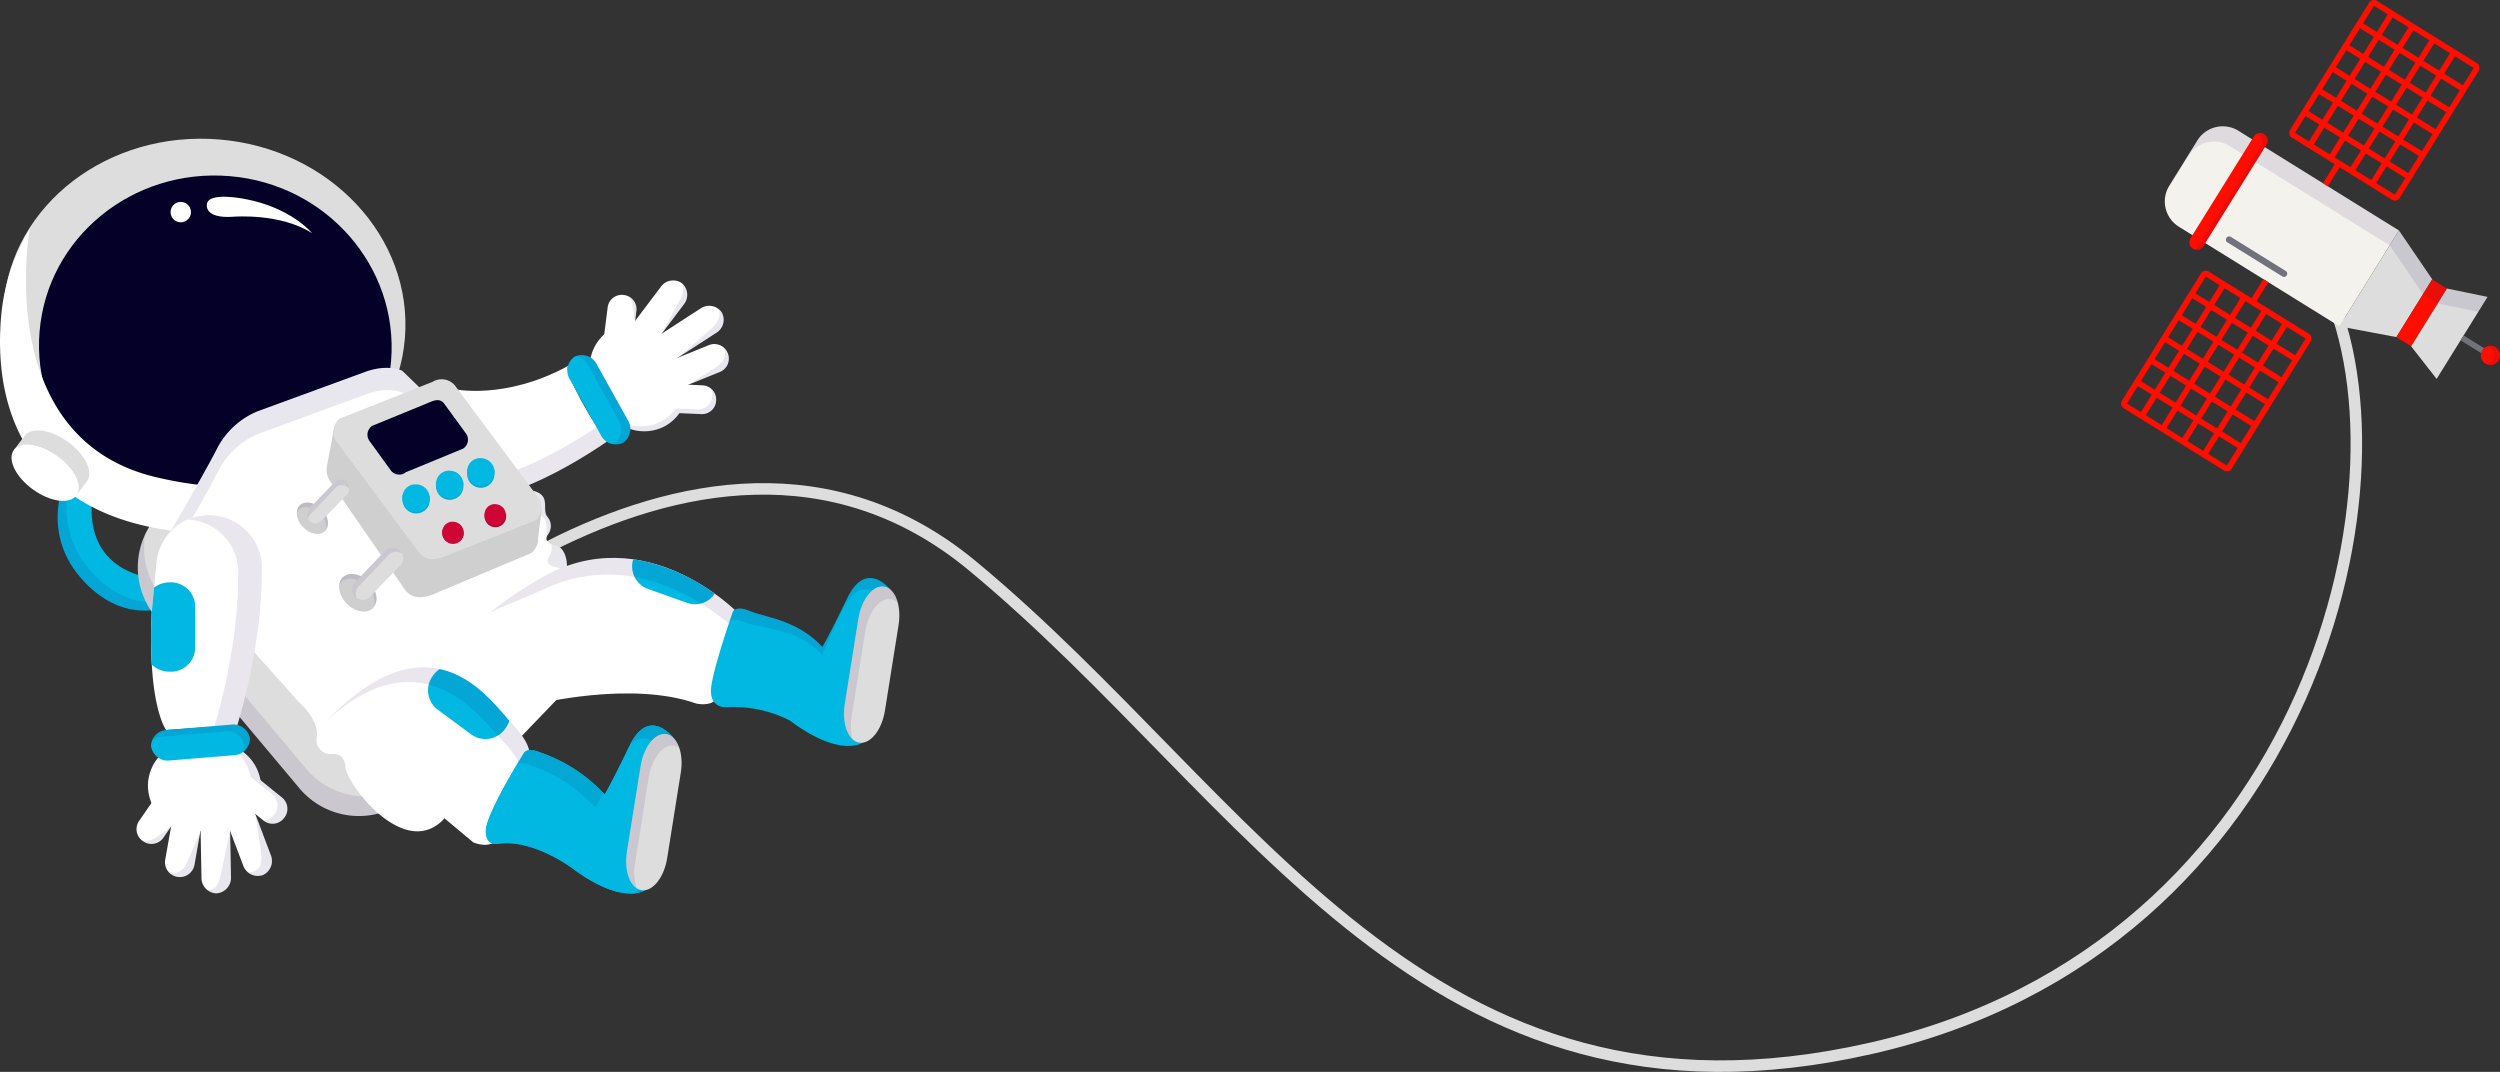 <svg xmlns="http://www.w3.org/2000/svg" viewBox="0 0 434.66 186.36"><rect x="0" y="0" width="434.66" height="186.36" fill="#333333" stroke="none"/><defs><style>.cls-1{isolation:isolate;}.cls-10,.cls-2,.cls-9{fill:none;stroke-miterlimit:10;}.cls-2{stroke:#ddd;stroke-width:2px;}.cls-3{fill:#f4f2ed;}.cls-4,.cls-8{fill:#230753;}.cls-4,.cls-7{opacity:0.1;mix-blend-mode:multiply;}.cls-5{fill:#ddd;}.cls-6{fill:#ff0e00;}.cls-9{stroke:#ff0e00;}.cls-10{stroke:#72727c;}.cls-11{fill:#72727c;}.cls-12{fill:#00b8e2;}.cls-13{fill:#040028;}.cls-14{fill:#fff;}.cls-15{fill:#cfcfcf;}.cls-16{fill:#00add4;}.cls-17{fill:#b5052f;}.cls-18{fill:#ce0636;}</style></defs><title>Asset 4</title><g class="cls-1"><g id="Layer_2" data-name="Layer 2"><g id="BACKGROUND_2" data-name="BACKGROUND 2"><path class="cls-2" d="M58.56,121.82S120.36,58,169.1,98.4s78.72,101.4,156.13,83.88S421,81.58,403.68,48.19"/><path class="cls-3" d="M417.09,40.07,389.18,22.74a5.19,5.19,0,0,0-7.13,1.67l-4.89,7.88a5.18,5.18,0,0,0,1.67,7.13l27.91,17.32Z"/><path class="cls-4" d="M380.52,27.06a5.19,5.19,0,0,1,7.13-1.67l27.83,17.28,1.61-2.6L389.18,22.74a5.19,5.19,0,0,0-7.13,1.67l-4.89,7.88a6.09,6.09,0,0,0-.42.85Z"/><polygon class="cls-5" points="411.77 48.63 411.77 48.63 406.74 56.74 416.65 58.61 419.76 53.59 419.76 53.59 422.88 48.57 417.09 40.07 411.77 48.63"/><rect class="cls-6" x="415.14" y="52.88" width="11.8" height="3.02" transform="translate(152.76 383.43) rotate(-58.17)"/><polygon class="cls-5" points="432.49 51.62 425.44 50.17 422.48 54.95 422.33 55.19 419.21 60.21 423.64 65.88 428.06 58.76 427.92 58.65 428.07 58.75 432.49 51.62"/><g class="cls-7"><polygon class="cls-8" points="410.17 51.23 410.17 51.23 415.49 42.66 421.23 51.09 423.84 52.77 423.84 52.77 430.88 54.22 432.49 51.62 425.44 50.17 425.44 50.18 422.83 48.5 417.09 40.07 411.77 48.63 411.77 48.63 406.74 56.74 406.75 56.74 410.17 51.23"/><polygon class="cls-8" points="426.32 61.25 426.46 61.34 426.46 61.34 426.32 61.25"/></g><path class="cls-6" d="M393.66,23.32a1.3,1.3,0,0,1,.42,1.8l-11,17.69a1.31,1.31,0,0,1-1.8.43h0a1.32,1.32,0,0,1-.43-1.81l11-17.69a1.3,1.3,0,0,1,1.81-.42Z"/><path class="cls-4" d="M393.66,23.32a1.29,1.29,0,0,0-1.34,0,1.14,1.14,0,0,1,.35.13,1.31,1.31,0,0,1,.43,1.8l-11,17.69a1.26,1.26,0,0,1-.48.44,1.31,1.31,0,0,0,1.46-.56l11-17.69A1.3,1.3,0,0,0,393.66,23.32Z"/><path class="cls-9" d="M401.14,58.44a.46.46,0,0,1,.2.61l-13.8,22.23a.46.46,0,0,1-.63.09L369.54,70.58a.47.47,0,0,1-.21-.61l13.8-22.22a.46.46,0,0,1,.64-.09Z"/><line class="cls-9" x1="372.39" y1="72.35" x2="386.61" y2="49.43"/><line class="cls-9" x1="376" y1="74.59" x2="390.23" y2="51.67"/><line class="cls-9" x1="379.61" y1="76.83" x2="393.84" y2="53.91"/><line class="cls-9" x1="383.22" y1="79.08" x2="397.45" y2="56.15"/><line class="cls-9" x1="371.54" y1="66.43" x2="389.75" y2="77.73"/><line class="cls-9" x1="373.9" y1="62.61" x2="392.11" y2="73.91"/><line class="cls-9" x1="376.27" y1="58.8" x2="394.48" y2="70.1"/><line class="cls-9" x1="378.64" y1="54.98" x2="396.85" y2="66.28"/><line class="cls-9" x1="381.01" y1="51.17" x2="399.22" y2="62.47"/><line class="cls-9" x1="391.63" y1="52.54" x2="393.95" y2="48.8"/><path class="cls-9" d="M416.13,34.29a.44.44,0,0,0,.63-.09L430.56,12a.46.46,0,0,0-.2-.61L413,.58a.46.46,0,0,0-.63.09L398.55,22.9a.46.46,0,0,0,.2.61Z"/><line class="cls-9" x1="415.83" y1="2.36" x2="401.6" y2="25.28"/><line class="cls-9" x1="419.44" y1="4.6" x2="405.22" y2="27.52"/><line class="cls-9" x1="423.06" y1="6.84" x2="408.83" y2="29.76"/><line class="cls-9" x1="426.67" y1="9.08" x2="412.44" y2="32"/><line class="cls-9" x1="410.15" y1="4.22" x2="428.36" y2="15.52"/><line class="cls-9" x1="407.78" y1="8.04" x2="425.99" y2="19.34"/><line class="cls-9" x1="405.41" y1="11.85" x2="423.62" y2="23.15"/><line class="cls-9" x1="403.04" y1="15.67" x2="421.25" y2="26.97"/><line class="cls-9" x1="400.68" y1="19.48" x2="418.88" y2="30.78"/><line class="cls-9" x1="406.62" y1="28.39" x2="404.3" y2="32.13"/><line class="cls-10" x1="428.07" y1="58.75" x2="433.49" y2="62.11"/><path class="cls-6" d="M433.88,60.37a1.67,1.67,0,1,1-2.29.53A1.66,1.66,0,0,1,433.88,60.37Z"/><path class="cls-4" d="M433.88,60.37a1.63,1.63,0,0,0-1.32-.19,1.38,1.38,0,0,1,.27.14,1.66,1.66,0,0,1-.43,3,1.66,1.66,0,0,0,1.48-3Z"/><path class="cls-11" d="M397.4,47.11a.55.55,0,0,1,.18.77h0a.55.55,0,0,1-.77.18l-9.54-5.92a.56.56,0,0,1-.18-.77h0a.56.56,0,0,1,.78-.18Z"/><path class="cls-12" d="M25.68,100.33S14.88,99.17,16,86.87l-4.46-4.06S6.83,92.12,14,100.43s14.74,5.16,14.74,5.16Z"/><path class="cls-4" d="M11.51,82.81l.78.71A16.27,16.27,0,0,0,15.53,99c4.82,5.62,9.86,6,12.62,5.65l.54,1s-7.62,3.15-14.74-5.16S11.51,82.81,11.51,82.81Z"/><path class="cls-5" d="M52.07,137.06a13.49,13.49,0,0,0,19,1.66L83.14,128.6a13.48,13.48,0,0,0,1.66-19l-25-29.73a13.48,13.48,0,0,0-19-1.67L28.77,88.32a13.5,13.5,0,0,0-1.66,19Z"/><path class="cls-4" d="M25.24,92.93a13.46,13.46,0,0,0,3,11l25,29.73a13.49,13.49,0,0,0,19,1.66l12.06-10.12a13.58,13.58,0,0,0,3.53-4.61,13.41,13.41,0,0,1-4.61,8L71.08,138.72a13.49,13.49,0,0,1-19-1.66l-25-29.73A13.48,13.48,0,0,1,25.24,92.93Z"/><path class="cls-5" d="M.61,53c-1.44,17.47,13,32.93,32.29,34.52S69,76.24,70.4,58.77s-13-32.93-32.28-34.52S2.05,35.54.61,53Z"/><path class="cls-13" d="M6.88,57.66C5.53,74,18.13,88.36,35,89.75S66.69,79,68,62.71,56.78,32,39.89,30.62,8.22,41.33,6.88,57.66Z"/><path class="cls-14" d="M63.51,76c-6.08,11.43-19,19.74-38,15.5C7.3,87.47-1.37,74,.18,55.21a35.08,35.08,0,0,1,5-15.41S-1.48,76.32,27.28,83C53.48,89.16,63.51,76,63.51,76Z"/><path class="cls-5" d="M13.14,86.29l2-2.64c1.16-1.61-.34-4.67-3.35-6.84s-6.38-2.63-7.54-1L2.4,78.26Z"/><path class="cls-14" d="M2.4,78.26c-1.17,1.61.33,4.68,3.34,6.85s6.39,2.63,7.55,1S13,81.45,9.94,79.28,3.56,76.65,2.4,78.26Z"/><path class="cls-14" d="M54.25,40.54s-3.56-4.43-11.69-5.95c0,0-6.38-1.32-6.59.93,0,0-.59,2.54,4.64,2.16C40.61,37.68,48.73,37,54.25,40.54Z"/><path class="cls-14" d="M106.54,57.09a7.64,7.64,0,0,0-3.11,10.34l1.81,3.43a7.63,7.63,0,0,0,10.29,3.27h0a7.64,7.64,0,0,0,3.1-10.34l-1.81-3.43a7.63,7.63,0,0,0-10.28-3.27Z"/><path class="cls-14" d="M116.26,62.84a2.52,2.52,0,0,0-1.39,3.28h0a2.51,2.51,0,0,0,3.27,1.39l7-2.83a2.5,2.5,0,0,0,1.39-3.28h0A2.51,2.51,0,0,0,123.26,60Z"/><path class="cls-14" d="M114.77,58.19a2.65,2.65,0,0,0-.94,3.62h0a2.65,2.65,0,0,0,3.68.6l7-4.53a2.65,2.65,0,0,0,.94-3.62h0a2.66,2.66,0,0,0-3.69-.6Z"/><path class="cls-14" d="M109.86,56.54a2.64,2.64,0,0,0,.35,3.72h0a2.64,2.64,0,0,0,3.67-.69l5-6.63a2.65,2.65,0,0,0-.35-3.72h0a2.63,2.63,0,0,0-3.67.7Z"/><path class="cls-14" d="M104.75,60.55A2.46,2.46,0,0,0,107,63.24h0a2.46,2.46,0,0,0,2.79-2.08l.86-7.17a2.47,2.47,0,0,0-2.2-2.7h0a2.47,2.47,0,0,0-2.79,2.09Z"/><path class="cls-14" d="M115,66.65a2.48,2.48,0,0,0-2.52,2.42h0a2.46,2.46,0,0,0,2.29,2.61L122,72a2.46,2.46,0,0,0,2.51-2.41h0A2.46,2.46,0,0,0,122.19,67Z"/><g class="cls-7"><path class="cls-8" d="M115.06,58l3.16-5.89a3.17,3.17,0,0,0,.36-2.82,2.65,2.65,0,0,1,.29,3.66L115.06,58Z"/><path class="cls-8" d="M110.39,55.84l-.42-2.7c0-.57-.22-1.48-.87-1.66,2.33.92,1.33,3.59,1.29,4.36Z"/><path class="cls-8" d="M114.88,73.29A7.39,7.39,0,0,0,117.49,71l3.83.17a2.46,2.46,0,0,0,2.52-2.4,2.67,2.67,0,0,0-.26-1.23,2.53,2.53,0,0,1,.9,2.07A2.46,2.46,0,0,1,122,72l-3.83-.17a7.53,7.53,0,0,1-12.52-.33A7.61,7.61,0,0,0,114.88,73.29Z"/><path class="cls-8" d="M117.8,62.22h0l6-5.19c1.12-1.14,1.61-2.16,1.11-3.28a2.34,2.34,0,0,1,.48.51,2.65,2.65,0,0,1-.94,3.62Z"/><path class="cls-8" d="M121.55,66.13l-1.81.73h0l4.76-3c1.23-.82,1.91-2,1.39-3.27,0-.05,0-.08-.07-.13a2.38,2.38,0,0,1,.71,1,2.5,2.5,0,0,1-1.39,3.28Z"/></g><path class="cls-14" d="M105.53,76.76S85.36,91.1,78.21,85L79,67.66s8.74,1.94,19.7-4c0,0-.63.94,3.7,8.38Z"/><path class="cls-4" d="M103.85,74.17l1.68,2.59S85.36,91.1,78.21,85l.11-2.29C85.39,86.24,100.6,76.37,103.85,74.17Z"/><path class="cls-14" d="M98.6,63.68l.14-.07s0,.07,0,.32C98.67,63.84,98.63,63.76,98.6,63.68Z"/><path class="cls-12" d="M99.93,62a2.91,2.91,0,0,0-.83,4l5.35,9.62A2.91,2.91,0,0,0,108.29,77h0a2.91,2.91,0,0,0,.84-4l-5.36-9.63A2.92,2.92,0,0,0,99.93,62Z"/><path class="cls-4" d="M106.74,77.08a2.9,2.9,0,0,0,.83-4l-5.35-9.63a3.32,3.32,0,0,0-2-1.6,3,3,0,0,1,3.57,1.51L109.13,73a2.91,2.91,0,0,1-.84,4,2.45,2.45,0,0,1-1.82.19A1.53,1.53,0,0,0,106.74,77.08Z"/><path class="cls-14" d="M69.94,64.47s-2.43-1.26-6.42.18l-18.6,6.81a13.82,13.82,0,0,0-7.23,6.63c-2.67,5.17-8,14.16-8,14.16a4.79,4.79,0,0,0,.65,5.36C32.5,100.36,51.91,122,51.91,122s3.51,2.93,3.18,6.1a2.45,2.45,0,0,0,2.61,3s2.19-.44,2.37,2.35,10.39,16.48,17.29,8.75,27.85-29.25,27.85-29.25,4-4-.66-8.4-5.56-1.19-6-6.54c0,0-.07-2.89-2.17-3.27S95.22,93,95.22,93a2.44,2.44,0,0,0,0-3.09c-1.3-1.46,1.26-4.38-4-4.81Z"/><g class="cls-7"><path class="cls-8" d="M95.22,93a1.51,1.51,0,0,0-.1.2c-.47-1.54,1-3.85-3.69-4.22L70.16,68.34s-2.44-1.26-6.42.19-18.6,6.81-18.6,6.81A13.77,13.77,0,0,0,37.91,82c-2.67,5.16-8,14.16-8,14.16a3.61,3.61,0,0,0-.22.48,4.72,4.72,0,0,1,0-4.36s5.38-9,8-14.16a13.82,13.82,0,0,1,7.23-6.63l18.6-6.81c4-1.44,6.42-.18,6.42-.18L91.22,85.05c5.27.43,2.71,3.35,4,4.81A2.44,2.44,0,0,1,95.22,93Z"/><path class="cls-8" d="M104.77,108.41c-4.64-4.45-5.57-1.19-6-6.54,0,0-.07-2.89-2.17-3.27s-1.2-1.77-1.2-1.77a2.75,2.75,0,0,0,.48-2.24,2.78,2.78,0,0,0,.5.13c2.1.38,2.17,3.27,2.17,3.27.4,5.35,1.32,2.09,6,6.54,2.51,2.4,2.5,4.65,2,6.22A7.81,7.81,0,0,0,104.77,108.41Z"/></g><path class="cls-15" d="M58.18,74l-1.36,7.13a3.71,3.71,0,0,0,.7,2.74L70.4,102.52c1.16,1.57,2.87,1.53,4.7.9l17.23-7.25a3.12,3.12,0,0,0,1.23-2.69l.62-4.84"/><path class="cls-15" d="M59.57,100.38c-1.06,1.05-.73,3.09.72,4.57s3.5,1.83,4.56.78.73-3.09-.72-4.56S60.63,99.34,59.57,100.38Z"/><path class="cls-15" d="M52.11,87.87c-.88.87-.6,2.58.61,3.81s2.92,1.53,3.8.66.61-2.58-.61-3.81S53,87,52.11,87.87Z"/><path class="cls-4" d="M63.86,102c-1.46-1.47-3.5-1.83-4.56-.78a2.1,2.1,0,0,0-.31.41,2.15,2.15,0,0,1,.58-1.23c1.06-1,3.1-.69,4.56.79,1.28,1.3,1.68,3,1,4.15A4.12,4.12,0,0,0,63.86,102Z"/><path class="cls-4" d="M55.65,89.34c-1.22-1.23-2.92-1.52-3.8-.65a1.6,1.6,0,0,0-.23.3,1.82,1.82,0,0,1,.49-1.12c.89-.86,2.58-.57,3.8.66a3,3,0,0,1,.84,3.5A3.51,3.51,0,0,0,55.65,89.34Z"/><path class="cls-5" d="M72.81,96c1,1.4,2.59,1.41,4.09.9l16.22-6.42a3,3,0,0,0,.3-4.18l-14.12-19a3,3,0,0,0-4.09-.91L59,72.8A3,3,0,0,0,58.68,77Z"/><path class="cls-5" d="M61.72,101.25a1.77,1.77,0,0,0,.12,2.51h0a1.76,1.76,0,0,0,2.5,0l5.31-5.54a1.79,1.79,0,0,0-.12-2.52h0a1.79,1.79,0,0,0-2.52,0Z"/><path class="cls-4" d="M61.72,101.25,67,95.71a1.79,1.79,0,0,1,2.52,0,2,2,0,0,1,.42.6,1.76,1.76,0,0,0-2.33.14L62.32,102a1.74,1.74,0,0,0-.3,1.92,1.3,1.3,0,0,1-.18-.15A1.77,1.77,0,0,1,61.72,101.25Z"/><path class="cls-13" d="M68,81.86a1.85,1.85,0,0,0,2.59.23L80.52,78a1.85,1.85,0,0,0,.56-2.54l-3.84-5.26c-.56-.77-1.33-.81-2.59-.24l-9.92,4.07a1.85,1.85,0,0,0-.56,2.54Z"/><path class="cls-14" d="M91.9,131.89s1.19-1.78-2.77-5.93-13.81-19.7-32.27-.72l25.43,21.22s2.87,1.34,4.51-.74S91.9,131.89,91.9,131.89Z"/><path class="cls-12" d="M82,127.74,76,123.3a4.21,4.21,0,0,1-.65-5.92,4.56,4.56,0,0,1,1.09-1.06c5.88,1.26,9.79,6.33,12.12,9a4.89,4.89,0,0,1-.64,1.27A4.22,4.22,0,0,1,82,127.74Z"/><path class="cls-4" d="M90.47,135.08s1.19-1.78-2.77-5.94c-3.79-4-14-19.14-30.84-3.9h0c18.46-19,28.3-3.43,32.27.72s2.77,5.93,2.77,5.93.29.27-1.43,3.19Z"/><path class="cls-12" d="M112.14,154.77s-3.85,2.77-12.68-3.85c0,0-6.51-4.87-12.42-4.28,0,0-2.61.81-2.57-2.21S91.06,131,91.06,131s.44-1.21,3-.13a27.35,27.35,0,0,1,11.07,7.26s1-1.56,4.34-8.48S117,128.2,117,128.2Z"/><path class="cls-12" d="M112.14,154.77s-3.85,2.77-12.68-3.85c0,0-6.51-4.87-12.42-4.28,0,0-2.61.81-2.57-2.21S91.06,131,91.06,131s.44-1.21,3-.13a27.35,27.35,0,0,1,11.07,7.26s1-1.56,4.34-8.48S117,128.2,117,128.2Z"/><g class="cls-7"><path class="cls-8" d="M115.36,130.44s-2.81-3.67-5.65-1.2c3.3-6.29,7.31-1,7.31-1l-4.88,26.57a3.58,3.58,0,0,1-1.34.47Z"/><path class="cls-8" d="M103.5,140.37a27.35,27.35,0,0,0-11.07-7.26,3.45,3.45,0,0,0-2.45-.35c.64-1.07,1.08-1.76,1.08-1.76s.44-1.21,3-.13a27.5,27.5,0,0,1,10.8,7C103.87,139.79,103.5,140.37,103.5,140.37Z"/></g><path class="cls-5" d="M109,148.08c-.53,3.39.6,6.38,2.53,6.69h0c1.93.31,3.93-2.19,4.47-5.58l2.37-14.88c.54-3.38-.6-6.38-2.52-6.68h0c-1.93-.31-3.93,2.18-4.47,5.57Z"/><path class="cls-4" d="M117.25,129.65c-1.93-.31-3.93,2.18-4.47,5.57l-2.37,14.88a9,9,0,0,0,.28,4.3c-1.39-.94-2.11-3.48-1.67-6.32l2.38-14.88c.54-3.39,2.54-5.88,4.47-5.57a3.16,3.16,0,0,1,2.24,2.39A2,2,0,0,0,117.25,129.65Z"/><path class="cls-14" d="M45.38,137.49a7.78,7.78,0,0,0-7.25-8.28l-4-.29a7.79,7.79,0,0,0-8.39,7.13h0a7.78,7.78,0,0,0,7.26,8.28l3.94.29a7.78,7.78,0,0,0,8.39-7.13Z"/><path class="cls-14" d="M35.15,142.79a2.56,2.56,0,0,0-2.08-3h0a2.55,2.55,0,0,0-3,2.08l-1.34,7.58a2.57,2.57,0,0,0,2.08,3h0a2.58,2.58,0,0,0,3-2.08Z"/><path class="cls-14" d="M40,144a2.69,2.69,0,0,0-2.62-2.77h0a2.7,2.7,0,0,0-2.51,2.86l.16,8.46a2.68,2.68,0,0,0,2.61,2.77h0a2.71,2.71,0,0,0,2.52-2.86Z"/><path class="cls-14" d="M44.06,140.67A2.7,2.7,0,0,0,40.65,139h0a2.69,2.69,0,0,0-1.38,3.54l3,7.9a2.7,2.7,0,0,0,3.41,1.71h0a2.7,2.7,0,0,0,1.38-3.55Z"/><path class="cls-14" d="M43.36,134.08a2.52,2.52,0,0,0-3.53.46h0a2.52,2.52,0,0,0,.3,3.53l5.73,4.63a2.51,2.51,0,0,0,3.52-.46h0a2.51,2.51,0,0,0-.29-3.53Z"/><path class="cls-14" d="M32.55,139.62a2.49,2.49,0,0,0-.73-3.47h0a2.5,2.5,0,0,0-3.5.56l-4.17,6.07a2.5,2.5,0,0,0,.72,3.47h0a2.51,2.51,0,0,0,3.51-.57Z"/><g class="cls-7"><path class="cls-8" d="M47.66,141.67a2.52,2.52,0,0,0-.29-3.54l-3.81-3.07a7.75,7.75,0,0,0-4.37-5.68,7.81,7.81,0,0,1,6.1,6.25l3.8,3.08a2.57,2.57,0,0,1-3.23,4l-.07-.06A2.6,2.6,0,0,0,47.66,141.67Z"/><path class="cls-8" d="M44,151.54c1.32-.51,1.62-1.32,1.38-3.55l-1-6.49h0c.19.16-.21-.08,0,0l2.71,7.06a2.7,2.7,0,0,1-1.38,3.55,2.51,2.51,0,0,1-2.47-.43A2.48,2.48,0,0,0,44,151.54Z"/><path class="cls-8" d="M32.34,150.32l2.52-5.73-1.09,6a2.56,2.56,0,0,1-2.93,1.88,2.64,2.64,0,0,1-1.16-.54A3.11,3.11,0,0,0,32.34,150.32Z"/><path class="cls-8" d="M27.55,145.33l2.25-1.71-1.56,2.24a2.54,2.54,0,0,1-3.37.39l-.14-.11A3.64,3.64,0,0,0,27.55,145.33Z"/><path class="cls-8" d="M38.42,151.9,40,144.38h0l.15,8.1a2.71,2.71,0,0,1-2.52,2.86,2.45,2.45,0,0,1-1.6-.59C37.38,154.66,37.93,154.14,38.42,151.9Z"/></g><path class="cls-14" d="M41.27,126.07l-12.38.85s-3.26-4.14-2.51-20.52l.82-8.55a9.18,9.18,0,0,1,10-8.28h0a9.19,9.19,0,0,1,8.28,10S45.85,110.69,41.27,126.07Z"/><path class="cls-4" d="M41.39,100.37a9.2,9.2,0,0,0-8.28-10l-.5,0A9.2,9.2,0,0,1,45.5,99.59s.35,11.1-4.23,26.48l-4,.27C41.74,111.23,41.39,100.37,41.39,100.37Z"/><path class="cls-12" d="M26.78,102.15a4.66,4.66,0,0,1,2.74-.9,4.23,4.23,0,0,1,4.41,4l0,7.53a4.21,4.21,0,0,1-4.39,4,4.54,4.54,0,0,1-3.15-1.21,86.49,86.49,0,0,1,0-9.2Z"/><path class="cls-12" d="M26.28,129.8a2.91,2.91,0,0,0,3.3,2.41l11-.9a2.91,2.91,0,0,0,2.87-2.92h0A2.92,2.92,0,0,0,40.11,126l-11,.91a2.89,2.89,0,0,0-2.86,2.92Z"/><path class="cls-4" d="M42.48,129.57a2.91,2.91,0,0,0-3.3-2.41l-11,.9a3.49,3.49,0,0,0-1.76.66,3.13,3.13,0,0,1,2.7-1.84l11-.91a2.92,2.92,0,0,1,3.31,2.42,2.56,2.56,0,0,1-1.11,2.26A2.3,2.3,0,0,0,42.48,129.57Z"/><path class="cls-14" d="M128.33,106.6s-16.16-16.76-34.46-6c-6.61,3.86-9.08,6.31-9.08,6.31l8.38,15.53s16.47-4.13,27.82-.14c0,0,2.59.7,3.76-.94Z"/><path class="cls-12" d="M119.61,104.87l-7.1-2.53a4.16,4.16,0,0,1-2.41-5.11,32.64,32.64,0,0,1,14.15,6A4.08,4.08,0,0,1,119.61,104.87Z"/><path class="cls-4" d="M94.84,102.32c-5,2.29-8.71,3.48-10,4.55h0s2.47-2.45,9.08-6.31c18.3-10.72,34.46,6,34.46,6l-.67,2.73C124.73,106.59,110.92,94.91,94.84,102.32Z"/><path class="cls-12" d="M150,129.12s-3.85,2.77-12.68-3.85a21.72,21.72,0,0,0-11.2-2.31s-2.55.14-2.51-2.88,3.8-13.7,3.8-13.7.45-1.21,3-.13,8.19,1.49,12.56,6.23c0,0,1-1.56,4.34-8.48s7.52-1.44,7.52-1.44Z"/><path class="cls-4" d="M154.05,104.51S149.87,99,146.53,106,143,113.9,143,113.9c-4.37-4.74-10.77-4.61-13.36-5.69-1.69-.7-2.46-.44-2.79-.17l.56-1.66s.45-1.21,3-.13,8.19,1.49,12.56,6.23c0,0,1-1.56,4.34-8.48s7.52-1.44,7.52-1.44L150,129.12a2.59,2.59,0,0,1-.5.25Z"/><path class="cls-5" d="M146.87,122.43c-.54,3.39.59,6.38,2.52,6.69h0c1.93.31,3.94-2.19,4.47-5.58l2.37-14.87c.54-3.39-.59-6.38-2.51-6.69h0c-1.94-.31-3.93,2.19-4.48,5.57Z"/><path class="cls-4" d="M154.92,104.17c-1.93-.31-3.93,2.19-4.47,5.57l-2.38,14.88a9.47,9.47,0,0,0,.17,3.91c-1.19-1.08-1.79-3.46-1.37-6.1l2.37-14.88c.55-3.38,2.54-5.88,4.48-5.57,1.11.18,1.94,1.26,2.35,2.79A2.25,2.25,0,0,0,154.92,104.17Z"/><path class="cls-5" d="M53.7,88.47a1.49,1.49,0,0,0,.1,2.1h0a1.49,1.49,0,0,0,2.09,0L60.31,86a1.48,1.48,0,0,0-.1-2.1h0a1.48,1.48,0,0,0-2.09,0Z"/><path class="cls-4" d="M60.48,84.77a1.48,1.48,0,0,0-2.09,0L54,89.38a1.38,1.38,0,0,0-.36.91,1.44,1.44,0,0,1,.09-1.82l4.42-4.62a1.48,1.48,0,0,1,2.09,0A1.55,1.55,0,0,1,60.68,85,1.71,1.71,0,0,0,60.48,84.77Z"/><path class="cls-16" d="M70,86.65a2.37,2.37,0,1,0,4.72.5l0-.92L70,86.05Z"/><path class="cls-12" d="M70,86.05a2.39,2.39,0,1,0,2.58-1.82A2.26,2.26,0,0,0,70,86.05Z"/><path class="cls-17" d="M76.91,92.62a1.86,1.86,0,0,0,3.69.4l0-.72-3.69-.14Z"/><path class="cls-18" d="M76.93,92.16a1.87,1.87,0,1,0,2-1.43A1.76,1.76,0,0,0,76.93,92.16Z"/><path class="cls-17" d="M84.26,89.56A1.86,1.86,0,0,0,88,90l0-.71-3.69-.14Z"/><path class="cls-18" d="M84.28,89.1a1.86,1.86,0,1,0,2-1.43A1.75,1.75,0,0,0,84.28,89.1Z"/><path class="cls-16" d="M81.25,82.1a2.37,2.37,0,1,0,4.71.5l0-.92-4.72-.18Z"/><path class="cls-12" d="M81.27,81.5a2.39,2.39,0,1,0,2.58-1.82A2.24,2.24,0,0,0,81.27,81.5Z"/><path class="cls-16" d="M75.83,84.28a2.37,2.37,0,1,0,4.72.5l0-.91-4.72-.18Z"/><path class="cls-12" d="M75.85,83.69a2.39,2.39,0,1,0,2.58-1.83A2.26,2.26,0,0,0,75.85,83.69Z"/><path class="cls-14" d="M33.2,36.88a1.77,1.77,0,1,1-1.77-1.77A1.77,1.77,0,0,1,33.2,36.88Z"/></g></g></g></svg>